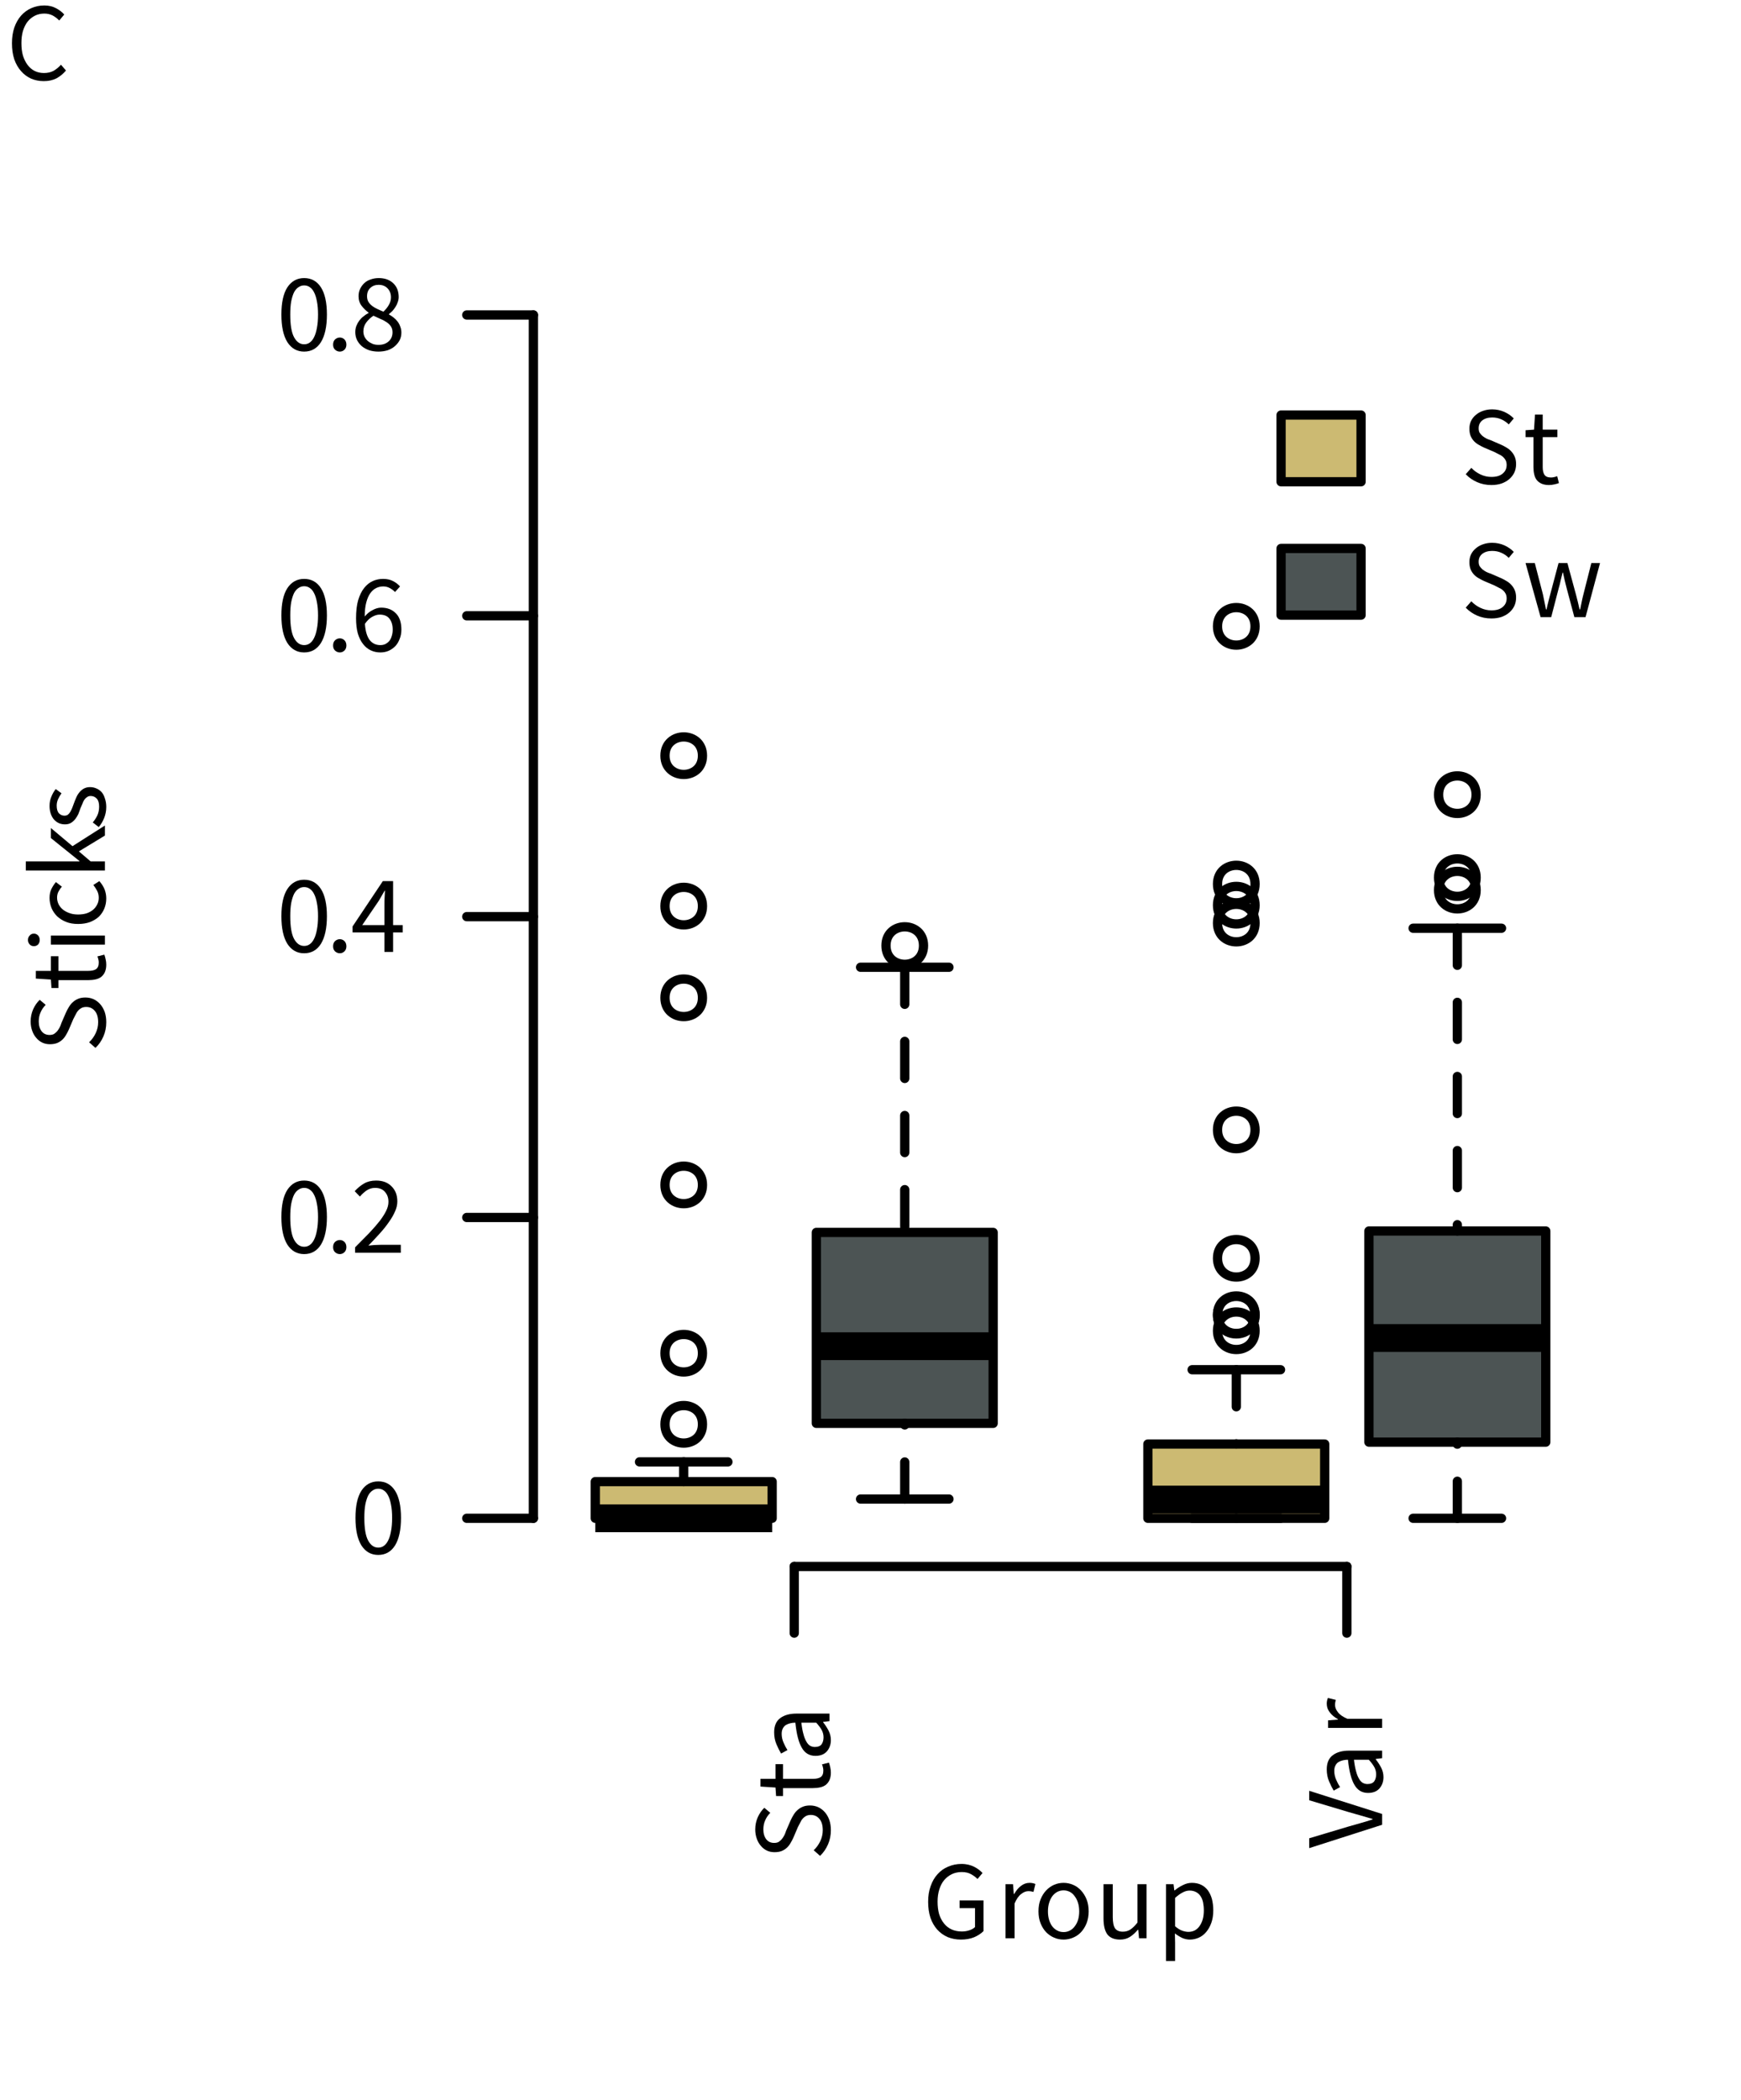 <?xml version="1.0" encoding="UTF-8"?>
<svg xmlns="http://www.w3.org/2000/svg" xmlns:xlink="http://www.w3.org/1999/xlink" width="141" height="170" viewBox="0 0 141 170">
<defs>
<g>
<g id="glyph-0-0">
<path d="M 0.109 -2.453 C 0.109 -2.035 0.031 -1.648 -0.125 -1.297 C -0.281 -0.941 -0.492 -0.633 -0.766 -0.375 L -1.281 -0.828 C -1.062 -1.035 -0.883 -1.281 -0.75 -1.562 C -0.613 -1.852 -0.547 -2.148 -0.547 -2.453 C -0.547 -2.848 -0.633 -3.148 -0.812 -3.359 C -0.988 -3.578 -1.223 -3.688 -1.516 -3.688 C -1.66 -3.688 -1.785 -3.66 -1.891 -3.609 C -1.992 -3.555 -2.082 -3.488 -2.156 -3.406 C -2.238 -3.32 -2.305 -3.219 -2.359 -3.094 C -2.422 -2.977 -2.488 -2.848 -2.562 -2.703 L -2.922 -1.859 C -2.984 -1.723 -3.055 -1.582 -3.141 -1.438 C -3.223 -1.289 -3.32 -1.16 -3.438 -1.047 C -3.562 -0.93 -3.707 -0.836 -3.875 -0.766 C -4.039 -0.703 -4.234 -0.672 -4.453 -0.672 C -4.672 -0.672 -4.875 -0.711 -5.062 -0.797 C -5.258 -0.891 -5.426 -1.02 -5.562 -1.188 C -5.707 -1.352 -5.816 -1.547 -5.891 -1.766 C -5.973 -1.992 -6.016 -2.242 -6.016 -2.516 C -6.016 -2.867 -5.945 -3.195 -5.812 -3.5 C -5.676 -3.801 -5.5 -4.055 -5.281 -4.266 L -4.797 -3.859 C -4.973 -3.68 -5.109 -3.484 -5.203 -3.266 C -5.305 -3.047 -5.359 -2.797 -5.359 -2.516 C -5.359 -2.191 -5.281 -1.926 -5.125 -1.719 C -4.969 -1.52 -4.754 -1.422 -4.484 -1.422 C -4.348 -1.422 -4.227 -1.445 -4.125 -1.5 C -4.031 -1.562 -3.941 -1.641 -3.859 -1.734 C -3.785 -1.828 -3.719 -1.93 -3.656 -2.047 C -3.602 -2.16 -3.555 -2.281 -3.516 -2.406 L -3.156 -3.234 C -3.082 -3.398 -3 -3.555 -2.906 -3.703 C -2.812 -3.859 -2.703 -3.988 -2.578 -4.094 C -2.453 -4.207 -2.305 -4.297 -2.141 -4.359 C -1.984 -4.422 -1.797 -4.453 -1.578 -4.453 C -1.336 -4.453 -1.113 -4.406 -0.906 -4.312 C -0.707 -4.219 -0.531 -4.082 -0.375 -3.906 C -0.227 -3.738 -0.109 -3.531 -0.016 -3.281 C 0.066 -3.039 0.109 -2.766 0.109 -2.453 Z M 0.109 -2.453 "/>
</g>
<g id="glyph-0-1">
<path d="M 0.109 -2.109 C 0.109 -1.879 0.07 -1.68 0 -1.516 C -0.07 -1.359 -0.172 -1.227 -0.297 -1.125 C -0.422 -1.031 -0.57 -0.961 -0.75 -0.922 C -0.938 -0.879 -1.133 -0.859 -1.344 -0.859 L -3.766 -0.859 L -3.766 -0.219 L -4.328 -0.219 L -4.375 -0.906 L -5.594 -0.984 L -5.594 -1.609 L -4.375 -1.609 L -4.375 -2.797 L -3.766 -2.797 L -3.766 -1.609 L -1.344 -1.609 C -1.07 -1.609 -0.863 -1.656 -0.719 -1.75 C -0.57 -1.852 -0.5 -2.031 -0.5 -2.281 C -0.5 -2.363 -0.508 -2.445 -0.531 -2.531 C -0.551 -2.625 -0.578 -2.707 -0.609 -2.781 L -0.047 -2.922 C -0.004 -2.805 0.031 -2.676 0.062 -2.531 C 0.094 -2.395 0.109 -2.254 0.109 -2.109 Z M 0.109 -2.109 "/>
</g>
<g id="glyph-0-2">
<path d="M 0 -0.734 L -4.375 -0.734 L -4.375 -1.469 L 0 -1.469 Z M -5.281 -1.109 C -5.281 -0.973 -5.32 -0.852 -5.406 -0.75 C -5.5 -0.656 -5.613 -0.609 -5.75 -0.609 C -5.895 -0.609 -6.008 -0.656 -6.094 -0.75 C -6.188 -0.852 -6.234 -0.973 -6.234 -1.109 C -6.234 -1.254 -6.188 -1.375 -6.094 -1.469 C -6.008 -1.57 -5.895 -1.625 -5.75 -1.625 C -5.613 -1.625 -5.5 -1.57 -5.406 -1.469 C -5.32 -1.375 -5.281 -1.254 -5.281 -1.109 Z M -5.281 -1.109 "/>
</g>
<g id="glyph-0-3">
<path d="M 0.109 -2.469 C 0.109 -2.176 0.055 -1.906 -0.047 -1.656 C -0.148 -1.406 -0.297 -1.188 -0.484 -1 C -0.68 -0.82 -0.922 -0.676 -1.203 -0.562 C -1.492 -0.457 -1.816 -0.406 -2.172 -0.406 C -2.547 -0.406 -2.875 -0.461 -3.156 -0.578 C -3.438 -0.691 -3.676 -0.844 -3.875 -1.031 C -4.07 -1.227 -4.223 -1.453 -4.328 -1.703 C -4.43 -1.961 -4.484 -2.234 -4.484 -2.516 C -4.484 -2.805 -4.43 -3.051 -4.328 -3.25 C -4.223 -3.457 -4.102 -3.641 -3.969 -3.797 L -3.484 -3.422 C -3.598 -3.297 -3.691 -3.16 -3.766 -3.016 C -3.836 -2.879 -3.875 -2.723 -3.875 -2.547 C -3.875 -2.348 -3.832 -2.164 -3.75 -2 C -3.664 -1.832 -3.547 -1.688 -3.391 -1.562 C -3.242 -1.445 -3.066 -1.352 -2.859 -1.281 C -2.66 -1.207 -2.43 -1.172 -2.172 -1.172 C -1.922 -1.172 -1.691 -1.203 -1.484 -1.266 C -1.285 -1.336 -1.113 -1.43 -0.969 -1.547 C -0.82 -1.672 -0.707 -1.816 -0.625 -1.984 C -0.539 -2.148 -0.5 -2.332 -0.5 -2.531 C -0.5 -2.727 -0.539 -2.91 -0.625 -3.078 C -0.719 -3.254 -0.82 -3.414 -0.938 -3.562 L -0.453 -3.875 C -0.273 -3.676 -0.133 -3.457 -0.031 -3.219 C 0.062 -2.977 0.109 -2.727 0.109 -2.469 Z M 0.109 -2.469 "/>
</g>
<g id="glyph-0-4">
<path d="M 0 -0.734 L -6.406 -0.734 L -6.406 -1.469 L -2.062 -1.469 L -2.062 -1.5 L -4.375 -3.359 L -4.375 -4.172 L -2.625 -2.703 L 0 -4.375 L 0 -3.562 L -2.109 -2.281 L -1.156 -1.469 L 0 -1.469 Z M 0 -0.734 "/>
</g>
<g id="glyph-0-5">
<path d="M 0.109 -1.875 C 0.109 -1.562 0.051 -1.266 -0.062 -0.984 C -0.176 -0.703 -0.32 -0.457 -0.5 -0.25 L -0.984 -0.625 C -0.828 -0.812 -0.703 -1.004 -0.609 -1.203 C -0.516 -1.41 -0.469 -1.645 -0.469 -1.906 C -0.469 -2.195 -0.531 -2.41 -0.656 -2.547 C -0.789 -2.691 -0.957 -2.766 -1.156 -2.766 C -1.27 -2.766 -1.367 -2.734 -1.453 -2.672 C -1.535 -2.617 -1.609 -2.547 -1.672 -2.453 C -1.734 -2.359 -1.785 -2.25 -1.828 -2.125 C -1.879 -2.008 -1.93 -1.891 -1.984 -1.766 C -2.035 -1.609 -2.094 -1.453 -2.156 -1.297 C -2.227 -1.148 -2.312 -1.016 -2.406 -0.891 C -2.508 -0.766 -2.629 -0.66 -2.766 -0.578 C -2.898 -0.504 -3.055 -0.469 -3.234 -0.469 C -3.41 -0.469 -3.57 -0.5 -3.719 -0.562 C -3.875 -0.633 -4.008 -0.734 -4.125 -0.859 C -4.238 -0.992 -4.328 -1.156 -4.391 -1.344 C -4.453 -1.531 -4.484 -1.738 -4.484 -1.969 C -4.484 -2.25 -4.43 -2.504 -4.328 -2.734 C -4.234 -2.961 -4.117 -3.16 -3.984 -3.328 L -3.516 -2.984 C -3.629 -2.828 -3.723 -2.664 -3.797 -2.5 C -3.867 -2.344 -3.906 -2.172 -3.906 -1.984 C -3.906 -1.703 -3.844 -1.492 -3.719 -1.359 C -3.594 -1.234 -3.445 -1.172 -3.281 -1.172 C -3.176 -1.172 -3.082 -1.195 -3 -1.25 C -2.926 -1.312 -2.863 -1.383 -2.812 -1.469 C -2.758 -1.562 -2.707 -1.664 -2.656 -1.781 C -2.613 -1.906 -2.566 -2.031 -2.516 -2.156 C -2.461 -2.312 -2.398 -2.469 -2.328 -2.625 C -2.266 -2.781 -2.18 -2.922 -2.078 -3.047 C -1.984 -3.172 -1.863 -3.273 -1.719 -3.359 C -1.57 -3.441 -1.398 -3.484 -1.203 -3.484 C -1.016 -3.484 -0.844 -3.445 -0.688 -3.375 C -0.531 -3.312 -0.391 -3.211 -0.266 -3.078 C -0.148 -2.941 -0.062 -2.77 0 -2.562 C 0.07 -2.363 0.109 -2.133 0.109 -1.875 Z M 0.109 -1.875 "/>
</g>
<g id="glyph-0-6">
<path d="M 0.109 -1.75 C 0.109 -1.383 0 -1.078 -0.219 -0.828 C -0.438 -0.586 -0.742 -0.469 -1.141 -0.469 C -1.617 -0.469 -1.984 -0.68 -2.234 -1.109 C -2.492 -1.535 -2.672 -2.219 -2.766 -3.156 C -2.91 -3.156 -3.047 -3.141 -3.172 -3.109 C -3.305 -3.078 -3.426 -3.031 -3.531 -2.969 C -3.633 -2.906 -3.719 -2.812 -3.781 -2.688 C -3.844 -2.57 -3.875 -2.426 -3.875 -2.25 C -3.875 -2 -3.82 -1.758 -3.719 -1.531 C -3.625 -1.312 -3.52 -1.113 -3.406 -0.938 L -3.922 -0.656 C -4.047 -0.863 -4.172 -1.113 -4.297 -1.406 C -4.422 -1.695 -4.484 -2.02 -4.484 -2.375 C -4.484 -2.906 -4.316 -3.289 -3.984 -3.531 C -3.66 -3.77 -3.227 -3.891 -2.688 -3.891 L 0 -3.891 L 0 -3.281 L -0.516 -3.219 L -0.516 -3.188 C -0.348 -2.977 -0.203 -2.754 -0.078 -2.516 C 0.047 -2.273 0.109 -2.02 0.109 -1.75 Z M -0.484 -1.969 C -0.484 -2.176 -0.531 -2.367 -0.625 -2.547 C -0.727 -2.734 -0.879 -2.938 -1.078 -3.156 L -2.281 -3.156 C -2.238 -2.781 -2.18 -2.469 -2.109 -2.219 C -2.047 -1.977 -1.969 -1.781 -1.875 -1.625 C -1.789 -1.469 -1.688 -1.352 -1.562 -1.281 C -1.445 -1.219 -1.32 -1.188 -1.188 -1.188 C -0.938 -1.188 -0.754 -1.258 -0.641 -1.406 C -0.535 -1.562 -0.484 -1.75 -0.484 -1.969 Z M -0.484 -1.969 "/>
</g>
<g id="glyph-0-7">
<path d="M 0 -1.891 L -5.906 0 L -5.906 -0.797 L -2.719 -1.75 C -2.363 -1.852 -2.035 -1.945 -1.734 -2.031 C -1.43 -2.113 -1.109 -2.211 -0.766 -2.328 L -0.766 -2.359 C -1.109 -2.461 -1.43 -2.555 -1.734 -2.641 C -2.035 -2.723 -2.363 -2.816 -2.719 -2.922 L -5.906 -3.875 L -5.906 -4.641 L 0 -2.766 Z M 0 -1.891 "/>
</g>
<g id="glyph-0-8">
<path d="M 0 -0.734 L -4.375 -0.734 L -4.375 -1.344 L -3.578 -1.406 L -3.578 -1.438 C -3.859 -1.594 -4.078 -1.773 -4.234 -1.984 C -4.398 -2.191 -4.484 -2.426 -4.484 -2.688 C -4.484 -2.852 -4.453 -3.008 -4.391 -3.156 L -3.75 -3 C -3.77 -2.926 -3.785 -2.859 -3.797 -2.797 C -3.805 -2.742 -3.812 -2.672 -3.812 -2.578 C -3.812 -2.391 -3.734 -2.195 -3.578 -2 C -3.43 -1.801 -3.176 -1.625 -2.812 -1.469 L 0 -1.469 Z M 0 -0.734 "/>
</g>
<g id="glyph-1-0">
<path d="M 2.234 0.109 C 1.66 0.109 1.207 -0.145 0.875 -0.656 C 0.551 -1.176 0.391 -1.922 0.391 -2.891 C 0.391 -3.859 0.551 -4.594 0.875 -5.094 C 1.207 -5.594 1.66 -5.844 2.234 -5.844 C 2.816 -5.844 3.27 -5.594 3.594 -5.094 C 3.914 -4.594 4.078 -3.859 4.078 -2.891 C 4.078 -1.922 3.914 -1.176 3.594 -0.656 C 3.27 -0.145 2.816 0.109 2.234 0.109 Z M 2.234 -0.484 C 2.41 -0.484 2.562 -0.531 2.688 -0.625 C 2.82 -0.719 2.938 -0.859 3.031 -1.047 C 3.133 -1.242 3.211 -1.492 3.266 -1.797 C 3.328 -2.109 3.359 -2.473 3.359 -2.891 C 3.359 -3.305 3.328 -3.664 3.266 -3.969 C 3.211 -4.27 3.133 -4.516 3.031 -4.703 C 2.938 -4.891 2.82 -5.023 2.688 -5.109 C 2.562 -5.203 2.41 -5.25 2.234 -5.25 C 2.066 -5.25 1.914 -5.203 1.781 -5.109 C 1.645 -5.023 1.523 -4.891 1.422 -4.703 C 1.328 -4.516 1.25 -4.27 1.188 -3.969 C 1.133 -3.664 1.109 -3.305 1.109 -2.891 C 1.109 -2.047 1.211 -1.43 1.422 -1.047 C 1.629 -0.672 1.898 -0.484 2.234 -0.484 Z M 2.234 -0.484 "/>
</g>
<g id="glyph-1-1">
<path d="M 1.125 0.109 C 0.977 0.109 0.848 0.055 0.734 -0.047 C 0.629 -0.148 0.578 -0.285 0.578 -0.453 C 0.578 -0.629 0.629 -0.77 0.734 -0.875 C 0.848 -0.977 0.977 -1.031 1.125 -1.031 C 1.27 -1.031 1.395 -0.977 1.5 -0.875 C 1.602 -0.77 1.656 -0.629 1.656 -0.453 C 1.656 -0.285 1.602 -0.148 1.5 -0.047 C 1.395 0.055 1.27 0.109 1.125 0.109 Z M 1.125 0.109 "/>
</g>
<g id="glyph-1-2">
<path d="M 0.359 0 L 0.359 -0.438 C 0.797 -0.875 1.18 -1.266 1.516 -1.609 C 1.848 -1.961 2.129 -2.285 2.359 -2.578 C 2.586 -2.879 2.758 -3.148 2.875 -3.391 C 3 -3.641 3.062 -3.883 3.062 -4.125 C 3.062 -4.445 2.969 -4.711 2.781 -4.922 C 2.602 -5.141 2.332 -5.25 1.969 -5.25 C 1.727 -5.25 1.504 -5.18 1.297 -5.047 C 1.098 -4.91 0.914 -4.742 0.75 -4.547 L 0.328 -4.984 C 0.566 -5.242 0.82 -5.453 1.094 -5.609 C 1.363 -5.766 1.688 -5.844 2.062 -5.844 C 2.594 -5.844 3.008 -5.688 3.312 -5.375 C 3.625 -5.07 3.781 -4.664 3.781 -4.156 C 3.781 -3.883 3.719 -3.613 3.594 -3.344 C 3.477 -3.07 3.316 -2.789 3.109 -2.5 C 2.91 -2.207 2.664 -1.898 2.375 -1.578 C 2.094 -1.266 1.781 -0.93 1.438 -0.578 C 1.594 -0.598 1.754 -0.613 1.922 -0.625 C 2.086 -0.633 2.25 -0.641 2.406 -0.641 L 4.062 -0.641 L 4.062 0 Z M 0.359 0 "/>
</g>
<g id="glyph-1-3">
<path d="M 2.734 0 L 2.734 -1.578 L 0.156 -1.578 L 0.156 -2.062 L 2.609 -5.734 L 3.438 -5.734 L 3.438 -2.172 L 4.219 -2.172 L 4.219 -1.578 L 3.438 -1.578 L 3.438 0 Z M 0.938 -2.172 L 2.734 -2.172 L 2.734 -3.844 C 2.734 -4 2.738 -4.18 2.75 -4.391 C 2.758 -4.609 2.77 -4.797 2.781 -4.953 L 2.75 -4.953 C 2.676 -4.816 2.598 -4.68 2.516 -4.547 C 2.441 -4.41 2.363 -4.273 2.281 -4.141 Z M 0.938 -2.172 "/>
</g>
<g id="glyph-1-4">
<path d="M 2.406 0.109 C 2.125 0.109 1.863 0.051 1.625 -0.062 C 1.383 -0.176 1.176 -0.348 1 -0.578 C 0.82 -0.805 0.68 -1.094 0.578 -1.438 C 0.484 -1.789 0.438 -2.195 0.438 -2.656 C 0.438 -3.227 0.492 -3.719 0.609 -4.125 C 0.734 -4.531 0.895 -4.859 1.094 -5.109 C 1.301 -5.367 1.535 -5.555 1.797 -5.672 C 2.055 -5.785 2.332 -5.844 2.625 -5.844 C 2.938 -5.844 3.203 -5.785 3.422 -5.672 C 3.648 -5.555 3.844 -5.41 4 -5.234 L 3.594 -4.781 C 3.469 -4.914 3.32 -5.023 3.156 -5.109 C 3 -5.191 2.828 -5.234 2.641 -5.234 C 2.441 -5.234 2.254 -5.191 2.078 -5.109 C 1.898 -5.023 1.738 -4.883 1.594 -4.688 C 1.457 -4.5 1.348 -4.25 1.266 -3.938 C 1.18 -3.625 1.141 -3.242 1.141 -2.797 C 1.316 -3.016 1.523 -3.188 1.766 -3.312 C 2.004 -3.445 2.238 -3.516 2.469 -3.516 C 2.969 -3.516 3.363 -3.363 3.656 -3.062 C 3.957 -2.77 4.109 -2.328 4.109 -1.734 C 4.109 -1.461 4.062 -1.211 3.969 -0.984 C 3.883 -0.754 3.766 -0.555 3.609 -0.391 C 3.453 -0.234 3.27 -0.109 3.062 -0.016 C 2.863 0.066 2.645 0.109 2.406 0.109 Z M 2.406 -0.484 C 2.551 -0.484 2.68 -0.508 2.797 -0.562 C 2.922 -0.625 3.031 -0.707 3.125 -0.812 C 3.219 -0.926 3.285 -1.062 3.328 -1.219 C 3.379 -1.375 3.406 -1.547 3.406 -1.734 C 3.406 -2.109 3.316 -2.406 3.141 -2.625 C 2.973 -2.844 2.707 -2.953 2.344 -2.953 C 2.156 -2.953 1.953 -2.891 1.734 -2.766 C 1.523 -2.648 1.332 -2.461 1.156 -2.203 C 1.195 -1.629 1.32 -1.195 1.531 -0.906 C 1.75 -0.625 2.039 -0.484 2.406 -0.484 Z M 2.406 -0.484 "/>
</g>
<g id="glyph-1-5">
<path d="M 2.25 0.109 C 1.977 0.109 1.727 0.07 1.5 0 C 1.27 -0.082 1.07 -0.191 0.906 -0.328 C 0.738 -0.473 0.609 -0.641 0.516 -0.828 C 0.422 -1.023 0.375 -1.238 0.375 -1.469 C 0.375 -1.656 0.406 -1.828 0.469 -1.984 C 0.531 -2.141 0.609 -2.281 0.703 -2.406 C 0.805 -2.539 0.922 -2.656 1.047 -2.75 C 1.172 -2.852 1.305 -2.941 1.453 -3.016 L 1.453 -3.047 C 1.242 -3.203 1.055 -3.383 0.891 -3.594 C 0.723 -3.812 0.641 -4.07 0.641 -4.375 C 0.641 -4.594 0.68 -4.789 0.766 -4.969 C 0.859 -5.156 0.973 -5.312 1.109 -5.438 C 1.254 -5.57 1.426 -5.672 1.625 -5.734 C 1.82 -5.805 2.039 -5.844 2.281 -5.844 C 2.531 -5.844 2.754 -5.805 2.953 -5.734 C 3.148 -5.66 3.316 -5.555 3.453 -5.422 C 3.598 -5.285 3.707 -5.125 3.781 -4.938 C 3.852 -4.75 3.891 -4.539 3.891 -4.312 C 3.891 -4.164 3.863 -4.023 3.812 -3.891 C 3.77 -3.754 3.707 -3.625 3.625 -3.5 C 3.551 -3.383 3.469 -3.273 3.375 -3.172 C 3.281 -3.078 3.191 -3 3.109 -2.938 L 3.109 -2.891 C 3.234 -2.828 3.352 -2.75 3.469 -2.656 C 3.594 -2.562 3.703 -2.453 3.797 -2.328 C 3.891 -2.211 3.961 -2.078 4.016 -1.922 C 4.078 -1.773 4.109 -1.609 4.109 -1.422 C 4.109 -1.203 4.062 -1 3.969 -0.812 C 3.875 -0.633 3.742 -0.473 3.578 -0.328 C 3.422 -0.191 3.227 -0.082 3 0 C 2.77 0.07 2.52 0.109 2.25 0.109 Z M 2.656 -3.125 C 2.844 -3.301 2.988 -3.484 3.094 -3.672 C 3.207 -3.867 3.266 -4.07 3.266 -4.281 C 3.266 -4.57 3.176 -4.812 3 -5 C 2.82 -5.195 2.578 -5.297 2.266 -5.297 C 1.992 -5.297 1.77 -5.211 1.594 -5.047 C 1.414 -4.879 1.328 -4.656 1.328 -4.375 C 1.328 -4.195 1.363 -4.047 1.438 -3.922 C 1.508 -3.805 1.609 -3.695 1.734 -3.594 C 1.859 -3.5 2 -3.414 2.156 -3.344 C 2.312 -3.27 2.477 -3.195 2.656 -3.125 Z M 2.266 -0.438 C 2.598 -0.438 2.867 -0.531 3.078 -0.719 C 3.285 -0.906 3.391 -1.148 3.391 -1.453 C 3.391 -1.641 3.348 -1.797 3.266 -1.922 C 3.18 -2.055 3.066 -2.172 2.922 -2.266 C 2.773 -2.367 2.609 -2.457 2.422 -2.531 C 2.234 -2.613 2.039 -2.703 1.844 -2.797 C 1.613 -2.641 1.422 -2.457 1.266 -2.25 C 1.109 -2.039 1.031 -1.801 1.031 -1.531 C 1.031 -1.375 1.062 -1.227 1.125 -1.094 C 1.188 -0.969 1.273 -0.852 1.391 -0.75 C 1.504 -0.656 1.633 -0.578 1.781 -0.516 C 1.926 -0.461 2.086 -0.438 2.266 -0.438 Z M 2.266 -0.438 "/>
</g>
<g id="glyph-1-6">
<path d="M 3.125 0.109 C 2.738 0.109 2.379 0.039 2.047 -0.094 C 1.723 -0.238 1.441 -0.441 1.203 -0.703 C 0.973 -0.961 0.789 -1.281 0.656 -1.656 C 0.531 -2.039 0.469 -2.473 0.469 -2.953 C 0.469 -3.422 0.535 -3.844 0.672 -4.219 C 0.805 -4.602 0.992 -4.926 1.234 -5.188 C 1.473 -5.457 1.758 -5.66 2.094 -5.797 C 2.426 -5.941 2.785 -6.016 3.172 -6.016 C 3.379 -6.016 3.566 -5.992 3.734 -5.953 C 3.91 -5.91 4.066 -5.852 4.203 -5.781 C 4.348 -5.707 4.473 -5.629 4.578 -5.547 C 4.691 -5.461 4.789 -5.375 4.875 -5.281 L 4.469 -4.797 C 4.312 -4.953 4.133 -5.082 3.938 -5.188 C 3.738 -5.301 3.488 -5.359 3.188 -5.359 C 2.895 -5.359 2.629 -5.301 2.391 -5.188 C 2.148 -5.07 1.941 -4.91 1.766 -4.703 C 1.598 -4.504 1.469 -4.254 1.375 -3.953 C 1.281 -3.66 1.234 -3.332 1.234 -2.969 C 1.234 -2.594 1.273 -2.254 1.359 -1.953 C 1.453 -1.66 1.582 -1.41 1.75 -1.203 C 1.914 -0.992 2.117 -0.832 2.359 -0.719 C 2.609 -0.602 2.891 -0.547 3.203 -0.547 C 3.41 -0.547 3.609 -0.578 3.797 -0.641 C 3.992 -0.703 4.148 -0.789 4.266 -0.906 L 4.266 -2.438 L 3.016 -2.438 L 3.016 -3.062 L 4.953 -3.062 L 4.953 -0.578 C 4.754 -0.379 4.5 -0.211 4.188 -0.078 C 3.875 0.047 3.52 0.109 3.125 0.109 Z M 3.125 0.109 "/>
</g>
<g id="glyph-1-7">
<path d="M 0.734 0 L 0.734 -4.375 L 1.344 -4.375 L 1.406 -3.578 L 1.438 -3.578 C 1.594 -3.859 1.773 -4.078 1.984 -4.234 C 2.191 -4.398 2.426 -4.484 2.688 -4.484 C 2.852 -4.484 3.008 -4.453 3.156 -4.391 L 3 -3.75 C 2.926 -3.77 2.859 -3.785 2.797 -3.797 C 2.742 -3.805 2.672 -3.812 2.578 -3.812 C 2.391 -3.812 2.195 -3.734 2 -3.578 C 1.801 -3.43 1.625 -3.176 1.469 -2.812 L 1.469 0 Z M 0.734 0 "/>
</g>
<g id="glyph-1-8">
<path d="M 2.438 0.109 C 2.164 0.109 1.91 0.055 1.672 -0.047 C 1.43 -0.148 1.219 -0.297 1.031 -0.484 C 0.844 -0.68 0.691 -0.922 0.578 -1.203 C 0.461 -1.492 0.406 -1.816 0.406 -2.172 C 0.406 -2.547 0.461 -2.875 0.578 -3.156 C 0.691 -3.438 0.844 -3.676 1.031 -3.875 C 1.219 -4.07 1.43 -4.223 1.672 -4.328 C 1.91 -4.43 2.164 -4.484 2.438 -4.484 C 2.707 -4.484 2.961 -4.43 3.203 -4.328 C 3.453 -4.223 3.664 -4.07 3.844 -3.875 C 4.031 -3.676 4.18 -3.438 4.297 -3.156 C 4.41 -2.875 4.469 -2.547 4.469 -2.172 C 4.469 -1.816 4.41 -1.492 4.297 -1.203 C 4.18 -0.922 4.031 -0.68 3.844 -0.484 C 3.664 -0.297 3.453 -0.148 3.203 -0.047 C 2.961 0.055 2.707 0.109 2.438 0.109 Z M 2.438 -0.5 C 2.625 -0.5 2.797 -0.539 2.953 -0.625 C 3.109 -0.707 3.238 -0.82 3.344 -0.969 C 3.457 -1.113 3.547 -1.285 3.609 -1.484 C 3.672 -1.691 3.703 -1.922 3.703 -2.172 C 3.703 -2.43 3.672 -2.66 3.609 -2.859 C 3.547 -3.066 3.457 -3.242 3.344 -3.391 C 3.238 -3.547 3.109 -3.664 2.953 -3.75 C 2.797 -3.832 2.625 -3.875 2.438 -3.875 C 2.25 -3.875 2.078 -3.832 1.922 -3.75 C 1.766 -3.664 1.629 -3.547 1.516 -3.391 C 1.41 -3.242 1.328 -3.066 1.266 -2.859 C 1.203 -2.66 1.172 -2.43 1.172 -2.172 C 1.172 -1.922 1.203 -1.691 1.266 -1.484 C 1.328 -1.285 1.41 -1.113 1.516 -0.969 C 1.629 -0.82 1.766 -0.707 1.922 -0.625 C 2.078 -0.539 2.25 -0.5 2.438 -0.5 Z M 2.438 -0.5 "/>
</g>
<g id="glyph-1-9">
<path d="M 2.016 0.109 C 1.547 0.109 1.203 -0.031 0.984 -0.312 C 0.773 -0.602 0.672 -1.035 0.672 -1.609 L 0.672 -4.375 L 1.422 -4.375 L 1.422 -1.703 C 1.422 -1.285 1.484 -0.984 1.609 -0.797 C 1.742 -0.617 1.953 -0.531 2.234 -0.531 C 2.461 -0.531 2.664 -0.586 2.844 -0.703 C 3.02 -0.816 3.211 -1.004 3.422 -1.266 L 3.422 -4.375 L 4.156 -4.375 L 4.156 0 L 3.547 0 L 3.484 -0.688 L 3.453 -0.688 C 3.254 -0.445 3.039 -0.254 2.812 -0.109 C 2.582 0.035 2.316 0.109 2.016 0.109 Z M 2.016 0.109 "/>
</g>
<g id="glyph-1-10">
<path d="M 0.734 1.844 L 0.734 -4.375 L 1.344 -4.375 L 1.406 -3.875 L 1.438 -3.875 C 1.633 -4.039 1.852 -4.18 2.094 -4.297 C 2.332 -4.422 2.578 -4.484 2.828 -4.484 C 3.117 -4.484 3.367 -4.43 3.578 -4.328 C 3.797 -4.223 3.977 -4.07 4.125 -3.875 C 4.27 -3.676 4.379 -3.441 4.453 -3.172 C 4.523 -2.898 4.562 -2.594 4.562 -2.25 C 4.562 -1.875 4.508 -1.539 4.406 -1.25 C 4.301 -0.957 4.16 -0.707 3.984 -0.5 C 3.816 -0.301 3.617 -0.148 3.391 -0.047 C 3.16 0.055 2.922 0.109 2.672 0.109 C 2.461 0.109 2.258 0.066 2.062 -0.016 C 1.863 -0.109 1.66 -0.234 1.453 -0.391 L 1.469 0.375 L 1.469 1.844 Z M 2.547 -0.516 C 2.723 -0.516 2.891 -0.551 3.047 -0.625 C 3.203 -0.707 3.332 -0.82 3.438 -0.969 C 3.551 -1.125 3.641 -1.305 3.703 -1.516 C 3.766 -1.734 3.797 -1.977 3.797 -2.25 C 3.797 -2.488 3.773 -2.707 3.734 -2.906 C 3.691 -3.102 3.625 -3.27 3.531 -3.406 C 3.438 -3.551 3.316 -3.66 3.172 -3.734 C 3.023 -3.816 2.848 -3.859 2.641 -3.859 C 2.453 -3.859 2.266 -3.805 2.078 -3.703 C 1.891 -3.609 1.688 -3.461 1.469 -3.266 L 1.469 -0.969 C 1.664 -0.801 1.859 -0.68 2.047 -0.609 C 2.234 -0.547 2.398 -0.516 2.547 -0.516 Z M 2.547 -0.516 "/>
</g>
<g id="glyph-1-11">
<path d="M 2.453 0.109 C 2.035 0.109 1.648 0.031 1.297 -0.125 C 0.941 -0.281 0.633 -0.492 0.375 -0.766 L 0.828 -1.281 C 1.035 -1.062 1.281 -0.883 1.562 -0.75 C 1.852 -0.613 2.148 -0.547 2.453 -0.547 C 2.848 -0.547 3.148 -0.633 3.359 -0.812 C 3.578 -0.988 3.688 -1.223 3.688 -1.516 C 3.688 -1.66 3.66 -1.785 3.609 -1.891 C 3.555 -1.992 3.488 -2.082 3.406 -2.156 C 3.32 -2.238 3.219 -2.305 3.094 -2.359 C 2.977 -2.422 2.848 -2.488 2.703 -2.562 L 1.859 -2.922 C 1.723 -2.984 1.582 -3.055 1.438 -3.141 C 1.289 -3.223 1.16 -3.32 1.047 -3.438 C 0.93 -3.562 0.836 -3.707 0.766 -3.875 C 0.703 -4.039 0.672 -4.234 0.672 -4.453 C 0.672 -4.672 0.711 -4.875 0.797 -5.062 C 0.891 -5.258 1.02 -5.426 1.188 -5.562 C 1.352 -5.707 1.547 -5.816 1.766 -5.891 C 1.992 -5.973 2.242 -6.016 2.516 -6.016 C 2.867 -6.016 3.195 -5.945 3.5 -5.812 C 3.801 -5.676 4.055 -5.5 4.266 -5.281 L 3.859 -4.797 C 3.68 -4.973 3.484 -5.109 3.266 -5.203 C 3.047 -5.305 2.797 -5.359 2.516 -5.359 C 2.191 -5.359 1.926 -5.281 1.719 -5.125 C 1.52 -4.969 1.422 -4.754 1.422 -4.484 C 1.422 -4.348 1.445 -4.227 1.5 -4.125 C 1.562 -4.031 1.641 -3.941 1.734 -3.859 C 1.828 -3.785 1.93 -3.719 2.047 -3.656 C 2.16 -3.602 2.281 -3.555 2.406 -3.516 L 3.234 -3.156 C 3.398 -3.082 3.555 -3 3.703 -2.906 C 3.859 -2.812 3.988 -2.703 4.094 -2.578 C 4.207 -2.453 4.297 -2.305 4.359 -2.141 C 4.422 -1.984 4.453 -1.797 4.453 -1.578 C 4.453 -1.336 4.406 -1.113 4.312 -0.906 C 4.219 -0.707 4.082 -0.531 3.906 -0.375 C 3.738 -0.227 3.531 -0.109 3.281 -0.016 C 3.039 0.066 2.766 0.109 2.453 0.109 Z M 2.453 0.109 "/>
</g>
<g id="glyph-1-12">
<path d="M 2.109 0.109 C 1.879 0.109 1.68 0.07 1.516 0 C 1.359 -0.07 1.227 -0.172 1.125 -0.297 C 1.031 -0.422 0.961 -0.57 0.922 -0.75 C 0.879 -0.938 0.859 -1.133 0.859 -1.344 L 0.859 -3.766 L 0.219 -3.766 L 0.219 -4.328 L 0.906 -4.375 L 0.984 -5.594 L 1.609 -5.594 L 1.609 -4.375 L 2.797 -4.375 L 2.797 -3.766 L 1.609 -3.766 L 1.609 -1.344 C 1.609 -1.07 1.656 -0.863 1.75 -0.719 C 1.852 -0.57 2.031 -0.5 2.281 -0.5 C 2.363 -0.5 2.445 -0.508 2.531 -0.531 C 2.625 -0.551 2.707 -0.578 2.781 -0.609 L 2.922 -0.047 C 2.805 -0.004 2.676 0.031 2.531 0.062 C 2.395 0.094 2.254 0.109 2.109 0.109 Z M 2.109 0.109 "/>
</g>
<g id="glyph-1-13">
<path d="M 1.438 0 L 0.219 -4.375 L 0.969 -4.375 L 1.625 -1.844 C 1.664 -1.633 1.707 -1.43 1.75 -1.234 C 1.789 -1.035 1.832 -0.832 1.875 -0.625 L 1.922 -0.625 C 1.961 -0.832 2.008 -1.035 2.062 -1.234 C 2.113 -1.43 2.164 -1.633 2.219 -1.844 L 2.891 -4.375 L 3.609 -4.375 L 4.297 -1.844 C 4.348 -1.633 4.398 -1.43 4.453 -1.234 C 4.504 -1.035 4.551 -0.832 4.594 -0.625 L 4.641 -0.625 C 4.68 -0.832 4.723 -1.035 4.766 -1.234 C 4.805 -1.43 4.852 -1.633 4.906 -1.844 L 5.547 -4.375 L 6.25 -4.375 L 5.078 0 L 4.172 0 L 3.547 -2.344 C 3.492 -2.551 3.441 -2.758 3.391 -2.969 C 3.348 -3.176 3.301 -3.391 3.25 -3.609 L 3.219 -3.609 C 3.164 -3.391 3.113 -3.176 3.062 -2.969 C 3.02 -2.758 2.969 -2.551 2.906 -2.344 L 2.297 0 Z M 1.438 0 "/>
</g>
<g id="glyph-1-14">
<path d="M 3.047 0.109 C 2.672 0.109 2.328 0.039 2.016 -0.094 C 1.703 -0.238 1.43 -0.441 1.203 -0.703 C 0.973 -0.961 0.789 -1.281 0.656 -1.656 C 0.531 -2.039 0.469 -2.473 0.469 -2.953 C 0.469 -3.422 0.531 -3.844 0.656 -4.219 C 0.789 -4.602 0.973 -4.926 1.203 -5.188 C 1.441 -5.457 1.719 -5.66 2.031 -5.797 C 2.352 -5.941 2.707 -6.016 3.094 -6.016 C 3.445 -6.016 3.758 -5.941 4.031 -5.797 C 4.312 -5.648 4.535 -5.477 4.703 -5.281 L 4.297 -4.797 C 4.141 -4.961 3.961 -5.098 3.766 -5.203 C 3.566 -5.305 3.344 -5.359 3.094 -5.359 C 2.812 -5.359 2.555 -5.301 2.328 -5.188 C 2.098 -5.07 1.898 -4.91 1.734 -4.703 C 1.578 -4.504 1.453 -4.254 1.359 -3.953 C 1.273 -3.66 1.234 -3.332 1.234 -2.969 C 1.234 -2.594 1.273 -2.254 1.359 -1.953 C 1.453 -1.66 1.578 -1.41 1.734 -1.203 C 1.891 -0.992 2.078 -0.832 2.297 -0.719 C 2.523 -0.602 2.781 -0.547 3.062 -0.547 C 3.352 -0.547 3.609 -0.602 3.828 -0.719 C 4.047 -0.844 4.25 -1.008 4.438 -1.219 L 4.844 -0.75 C 4.613 -0.477 4.352 -0.266 4.062 -0.109 C 3.77 0.035 3.43 0.109 3.047 0.109 Z M 3.047 0.109 "/>
</g>
</g>
</defs>
<rect x="-14.1" y="-17" width="169.2" height="204" fill="rgb(100%, 100%, 100%)" fill-opacity="1"/>
<path fill-rule="nonzero" fill="rgb(80%, 72.941%, 44.706%)" fill-opacity="1" d="M 48.211 122.902 L 62.535 122.902 L 62.535 119.934 L 48.211 119.934 Z M 48.211 122.902 "/>
<path fill="none" stroke-width="2.25" stroke-linecap="butt" stroke-linejoin="round" stroke="rgb(0%, 0%, 0%)" stroke-opacity="1" stroke-miterlimit="10" d="M 48.211 122.902 L 62.535 122.902 "/>
<path fill="none" stroke-width="0.75" stroke-linecap="round" stroke-linejoin="round" stroke="rgb(0%, 0%, 0%)" stroke-opacity="1" stroke-dasharray="3 3" stroke-miterlimit="10" d="M 55.371 122.902 L 55.371 122.902 "/>
<path fill="none" stroke-width="0.75" stroke-linecap="round" stroke-linejoin="round" stroke="rgb(0%, 0%, 0%)" stroke-opacity="1" stroke-dasharray="3 3" stroke-miterlimit="10" d="M 55.371 118.336 L 55.371 119.934 "/>
<path fill="none" stroke-width="0.75" stroke-linecap="round" stroke-linejoin="round" stroke="rgb(0%, 0%, 0%)" stroke-opacity="1" stroke-miterlimit="10" d="M 51.793 122.902 L 58.953 122.902 "/>
<path fill="none" stroke-width="0.75" stroke-linecap="round" stroke-linejoin="round" stroke="rgb(0%, 0%, 0%)" stroke-opacity="1" stroke-miterlimit="10" d="M 51.793 118.336 L 58.953 118.336 "/>
<path fill="none" stroke-width="0.75" stroke-linecap="round" stroke-linejoin="round" stroke="rgb(0%, 0%, 0%)" stroke-opacity="1" stroke-miterlimit="10" d="M 48.211 122.902 L 62.535 122.902 L 62.535 119.934 L 48.211 119.934 Z M 48.211 122.902 "/>
<path fill="none" stroke-width="0.75" stroke-linecap="round" stroke-linejoin="round" stroke="rgb(0%, 0%, 0%)" stroke-opacity="1" stroke-miterlimit="10" d="M 56.891 109.539 C 56.891 111.566 53.855 111.566 53.855 109.539 C 53.855 107.516 56.891 107.516 56.891 109.539 "/>
<path fill="none" stroke-width="0.75" stroke-linecap="round" stroke-linejoin="round" stroke="rgb(0%, 0%, 0%)" stroke-opacity="1" stroke-miterlimit="10" d="M 56.891 115.293 C 56.891 117.32 53.855 117.32 53.855 115.293 C 53.855 113.27 56.891 113.27 56.891 115.293 "/>
<path fill="none" stroke-width="0.75" stroke-linecap="round" stroke-linejoin="round" stroke="rgb(0%, 0%, 0%)" stroke-opacity="1" stroke-miterlimit="10" d="M 56.891 80.77 C 56.891 82.797 53.855 82.797 53.855 80.77 C 53.855 78.746 56.891 78.746 56.891 80.77 "/>
<path fill="none" stroke-width="0.75" stroke-linecap="round" stroke-linejoin="round" stroke="rgb(0%, 0%, 0%)" stroke-opacity="1" stroke-miterlimit="10" d="M 56.891 61.172 C 56.891 63.195 53.855 63.195 53.855 61.172 C 53.855 59.145 56.891 59.145 56.891 61.172 "/>
<path fill="none" stroke-width="0.75" stroke-linecap="round" stroke-linejoin="round" stroke="rgb(0%, 0%, 0%)" stroke-opacity="1" stroke-miterlimit="10" d="M 56.891 95.918 C 56.891 97.941 53.855 97.941 53.855 95.918 C 53.855 93.891 56.891 93.891 56.891 95.918 "/>
<path fill="none" stroke-width="0.75" stroke-linecap="round" stroke-linejoin="round" stroke="rgb(0%, 0%, 0%)" stroke-opacity="1" stroke-miterlimit="10" d="M 56.891 73.348 C 56.891 75.371 53.855 75.371 53.855 73.348 C 53.855 71.32 56.891 71.32 56.891 73.348 "/>
<path fill-rule="nonzero" fill="rgb(29.804%, 32.941%, 32.941%)" fill-opacity="1" d="M 66.113 115.215 L 80.434 115.215 L 80.434 99.762 L 66.113 99.762 Z M 66.113 115.215 "/>
<path fill="none" stroke-width="2.25" stroke-linecap="butt" stroke-linejoin="round" stroke="rgb(0%, 0%, 0%)" stroke-opacity="1" stroke-miterlimit="10" d="M 66.113 108.973 L 80.434 108.973 "/>
<path fill="none" stroke-width="0.75" stroke-linecap="round" stroke-linejoin="round" stroke="rgb(0%, 0%, 0%)" stroke-opacity="1" stroke-dasharray="3 3" stroke-miterlimit="10" d="M 73.273 121.344 L 73.273 115.215 "/>
<path fill="none" stroke-width="0.75" stroke-linecap="round" stroke-linejoin="round" stroke="rgb(0%, 0%, 0%)" stroke-opacity="1" stroke-dasharray="3 3" stroke-miterlimit="10" d="M 73.273 78.297 L 73.273 99.762 "/>
<path fill="none" stroke-width="0.75" stroke-linecap="round" stroke-linejoin="round" stroke="rgb(0%, 0%, 0%)" stroke-opacity="1" stroke-miterlimit="10" d="M 69.695 121.344 L 76.855 121.344 "/>
<path fill="none" stroke-width="0.75" stroke-linecap="round" stroke-linejoin="round" stroke="rgb(0%, 0%, 0%)" stroke-opacity="1" stroke-miterlimit="10" d="M 69.695 78.297 L 76.855 78.297 "/>
<path fill="none" stroke-width="0.75" stroke-linecap="round" stroke-linejoin="round" stroke="rgb(0%, 0%, 0%)" stroke-opacity="1" stroke-miterlimit="10" d="M 66.113 115.215 L 80.434 115.215 L 80.434 99.762 L 66.113 99.762 Z M 66.113 115.215 "/>
<path fill="none" stroke-width="0.75" stroke-linecap="round" stroke-linejoin="round" stroke="rgb(0%, 0%, 0%)" stroke-opacity="1" stroke-miterlimit="10" d="M 74.793 76.543 C 74.793 78.566 71.754 78.566 71.754 76.543 C 71.754 74.516 74.793 74.516 74.793 76.543 "/>
<path fill-rule="nonzero" fill="rgb(80%, 72.941%, 44.706%)" fill-opacity="1" d="M 92.965 122.902 L 107.285 122.902 L 107.285 116.891 L 92.965 116.891 Z M 92.965 122.902 "/>
<path fill="none" stroke-width="2.25" stroke-linecap="butt" stroke-linejoin="round" stroke="rgb(0%, 0%, 0%)" stroke-opacity="1" stroke-miterlimit="10" d="M 92.965 121.383 L 107.285 121.383 "/>
<path fill="none" stroke-width="0.75" stroke-linecap="round" stroke-linejoin="round" stroke="rgb(0%, 0%, 0%)" stroke-opacity="1" stroke-dasharray="3 3" stroke-miterlimit="10" d="M 100.125 122.902 L 100.125 122.902 "/>
<path fill="none" stroke-width="0.75" stroke-linecap="round" stroke-linejoin="round" stroke="rgb(0%, 0%, 0%)" stroke-opacity="1" stroke-dasharray="3 3" stroke-miterlimit="10" d="M 100.125 110.875 L 100.125 116.891 "/>
<path fill="none" stroke-width="0.75" stroke-linecap="round" stroke-linejoin="round" stroke="rgb(0%, 0%, 0%)" stroke-opacity="1" stroke-miterlimit="10" d="M 96.547 122.902 L 103.707 122.902 "/>
<path fill="none" stroke-width="0.75" stroke-linecap="round" stroke-linejoin="round" stroke="rgb(0%, 0%, 0%)" stroke-opacity="1" stroke-miterlimit="10" d="M 96.547 110.875 L 103.707 110.875 "/>
<path fill="none" stroke-width="0.75" stroke-linecap="round" stroke-linejoin="round" stroke="rgb(0%, 0%, 0%)" stroke-opacity="1" stroke-miterlimit="10" d="M 92.965 122.902 L 107.285 122.902 L 107.285 116.891 L 92.965 116.891 Z M 92.965 122.902 "/>
<path fill="none" stroke-width="0.75" stroke-linecap="round" stroke-linejoin="round" stroke="rgb(0%, 0%, 0%)" stroke-opacity="1" stroke-miterlimit="10" d="M 101.645 74.719 C 101.645 76.746 98.605 76.746 98.605 74.719 C 98.605 72.695 101.645 72.695 101.645 74.719 "/>
<path fill="none" stroke-width="0.75" stroke-linecap="round" stroke-linejoin="round" stroke="rgb(0%, 0%, 0%)" stroke-opacity="1" stroke-miterlimit="10" d="M 101.645 106.457 C 101.645 108.484 98.605 108.484 98.605 106.457 C 98.605 104.434 101.645 104.434 101.645 106.457 "/>
<path fill="none" stroke-width="0.75" stroke-linecap="round" stroke-linejoin="round" stroke="rgb(0%, 0%, 0%)" stroke-opacity="1" stroke-miterlimit="10" d="M 101.645 106.422 C 101.645 108.445 98.605 108.445 98.605 106.422 C 98.605 104.398 101.645 104.398 101.645 106.422 "/>
<path fill="none" stroke-width="0.75" stroke-linecap="round" stroke-linejoin="round" stroke="rgb(0%, 0%, 0%)" stroke-opacity="1" stroke-miterlimit="10" d="M 101.645 71.562 C 101.645 73.59 98.605 73.59 98.605 71.562 C 98.605 69.539 101.645 69.539 101.645 71.562 "/>
<path fill="none" stroke-width="0.75" stroke-linecap="round" stroke-linejoin="round" stroke="rgb(0%, 0%, 0%)" stroke-opacity="1" stroke-miterlimit="10" d="M 101.645 101.855 C 101.645 103.879 98.605 103.879 98.605 101.855 C 98.605 99.832 101.645 99.832 101.645 101.855 "/>
<path fill="none" stroke-width="0.75" stroke-linecap="round" stroke-linejoin="round" stroke="rgb(0%, 0%, 0%)" stroke-opacity="1" stroke-miterlimit="10" d="M 101.645 91.461 C 101.645 93.488 98.605 93.488 98.605 91.461 C 98.605 89.438 101.645 89.438 101.645 91.461 "/>
<path fill="none" stroke-width="0.75" stroke-linecap="round" stroke-linejoin="round" stroke="rgb(0%, 0%, 0%)" stroke-opacity="1" stroke-miterlimit="10" d="M 101.645 73.273 C 101.645 75.297 98.605 75.297 98.605 73.273 C 98.605 71.246 101.645 71.246 101.645 73.273 "/>
<path fill="none" stroke-width="0.75" stroke-linecap="round" stroke-linejoin="round" stroke="rgb(0%, 0%, 0%)" stroke-opacity="1" stroke-miterlimit="10" d="M 101.645 107.723 C 101.645 109.746 98.605 109.746 98.605 107.723 C 98.605 105.695 101.645 105.695 101.645 107.723 "/>
<path fill="none" stroke-width="0.75" stroke-linecap="round" stroke-linejoin="round" stroke="rgb(0%, 0%, 0%)" stroke-opacity="1" stroke-miterlimit="10" d="M 101.645 50.703 C 101.645 52.727 98.605 52.727 98.605 50.703 C 98.605 48.676 101.645 48.676 101.645 50.703 "/>
<path fill-rule="nonzero" fill="rgb(29.804%, 32.941%, 32.941%)" fill-opacity="1" d="M 110.867 116.738 L 125.188 116.738 L 125.188 99.645 L 110.867 99.645 Z M 110.867 116.738 "/>
<path fill="none" stroke-width="2.25" stroke-linecap="butt" stroke-linejoin="round" stroke="rgb(0%, 0%, 0%)" stroke-opacity="1" stroke-miterlimit="10" d="M 110.867 108.309 L 125.188 108.309 "/>
<path fill="none" stroke-width="0.75" stroke-linecap="round" stroke-linejoin="round" stroke="rgb(0%, 0%, 0%)" stroke-opacity="1" stroke-dasharray="3 3" stroke-miterlimit="10" d="M 118.027 122.902 L 118.027 116.738 "/>
<path fill="none" stroke-width="0.75" stroke-linecap="round" stroke-linejoin="round" stroke="rgb(0%, 0%, 0%)" stroke-opacity="1" stroke-dasharray="3 3" stroke-miterlimit="10" d="M 118.027 75.137 L 118.027 99.645 "/>
<path fill="none" stroke-width="0.75" stroke-linecap="round" stroke-linejoin="round" stroke="rgb(0%, 0%, 0%)" stroke-opacity="1" stroke-miterlimit="10" d="M 114.445 122.902 L 121.605 122.902 "/>
<path fill="none" stroke-width="0.75" stroke-linecap="round" stroke-linejoin="round" stroke="rgb(0%, 0%, 0%)" stroke-opacity="1" stroke-miterlimit="10" d="M 114.445 75.137 L 121.605 75.137 "/>
<path fill="none" stroke-width="0.75" stroke-linecap="round" stroke-linejoin="round" stroke="rgb(0%, 0%, 0%)" stroke-opacity="1" stroke-miterlimit="10" d="M 110.867 116.738 L 125.188 116.738 L 125.188 99.645 L 110.867 99.645 Z M 110.867 116.738 "/>
<path fill="none" stroke-width="0.75" stroke-linecap="round" stroke-linejoin="round" stroke="rgb(0%, 0%, 0%)" stroke-opacity="1" stroke-miterlimit="10" d="M 119.547 64.328 C 119.547 66.352 116.508 66.352 116.508 64.328 C 116.508 62.301 119.547 62.301 119.547 64.328 "/>
<path fill="none" stroke-width="0.75" stroke-linecap="round" stroke-linejoin="round" stroke="rgb(0%, 0%, 0%)" stroke-opacity="1" stroke-miterlimit="10" d="M 119.547 72.055 C 119.547 74.078 116.508 74.078 116.508 72.055 C 116.508 70.027 119.547 70.027 119.547 72.055 "/>
<path fill="none" stroke-width="0.75" stroke-linecap="round" stroke-linejoin="round" stroke="rgb(0%, 0%, 0%)" stroke-opacity="1" stroke-miterlimit="10" d="M 119.547 71.039 C 119.547 73.062 116.508 73.062 116.508 71.039 C 116.508 69.016 119.547 69.016 119.547 71.039 "/>
<g fill="rgb(0%, 0%, 0%)" fill-opacity="1">
<use xlink:href="#glyph-0-0" x="8.497" y="85.199"/>
<use xlink:href="#glyph-0-1" x="8.497" y="80.199"/>
<use xlink:href="#glyph-0-2" x="8.497" y="77.199"/>
<use xlink:href="#glyph-0-3" x="8.497" y="75.199"/>
<use xlink:href="#glyph-0-4" x="8.497" y="71.199"/>
<use xlink:href="#glyph-0-5" x="8.497" y="67.199"/>
</g>
<path fill="none" stroke-width="0.75" stroke-linecap="round" stroke-linejoin="round" stroke="rgb(0%, 0%, 0%)" stroke-opacity="1" stroke-miterlimit="10" d="M 64.324 126.801 L 109.078 126.801 "/>
<path fill="none" stroke-width="0.75" stroke-linecap="round" stroke-linejoin="round" stroke="rgb(0%, 0%, 0%)" stroke-opacity="1" stroke-miterlimit="10" d="M 64.324 126.801 L 64.324 132.199 "/>
<path fill="none" stroke-width="0.75" stroke-linecap="round" stroke-linejoin="round" stroke="rgb(0%, 0%, 0%)" stroke-opacity="1" stroke-miterlimit="10" d="M 109.078 126.801 L 109.078 132.199 "/>
<g fill="rgb(0%, 0%, 0%)" fill-opacity="1">
<use xlink:href="#glyph-0-0" x="67.181" y="150.602"/>
<use xlink:href="#glyph-0-1" x="67.181" y="145.602"/>
<use xlink:href="#glyph-0-6" x="67.181" y="142.602"/>
</g>
<g fill="rgb(0%, 0%, 0%)" fill-opacity="1">
<use xlink:href="#glyph-0-7" x="111.935" y="149.602"/>
<use xlink:href="#glyph-0-6" x="111.935" y="145.602"/>
<use xlink:href="#glyph-0-8" x="111.935" y="140.602"/>
</g>
<path fill="none" stroke-width="0.75" stroke-linecap="round" stroke-linejoin="round" stroke="rgb(0%, 0%, 0%)" stroke-opacity="1" stroke-miterlimit="10" d="M 43.199 122.902 L 43.199 25.496 "/>
<path fill="none" stroke-width="0.75" stroke-linecap="round" stroke-linejoin="round" stroke="rgb(0%, 0%, 0%)" stroke-opacity="1" stroke-miterlimit="10" d="M 43.199 122.902 L 37.801 122.902 "/>
<path fill="none" stroke-width="0.75" stroke-linecap="round" stroke-linejoin="round" stroke="rgb(0%, 0%, 0%)" stroke-opacity="1" stroke-miterlimit="10" d="M 43.199 98.551 L 37.801 98.551 "/>
<path fill="none" stroke-width="0.75" stroke-linecap="round" stroke-linejoin="round" stroke="rgb(0%, 0%, 0%)" stroke-opacity="1" stroke-miterlimit="10" d="M 43.199 74.199 L 37.801 74.199 "/>
<path fill="none" stroke-width="0.75" stroke-linecap="round" stroke-linejoin="round" stroke="rgb(0%, 0%, 0%)" stroke-opacity="1" stroke-miterlimit="10" d="M 43.199 49.848 L 37.801 49.848 "/>
<path fill="none" stroke-width="0.75" stroke-linecap="round" stroke-linejoin="round" stroke="rgb(0%, 0%, 0%)" stroke-opacity="1" stroke-miterlimit="10" d="M 43.199 25.496 L 37.801 25.496 "/>
<g fill="rgb(0%, 0%, 0%)" fill-opacity="1">
<use xlink:href="#glyph-1-0" x="28.398" y="125.759"/>
</g>
<g fill="rgb(0%, 0%, 0%)" fill-opacity="1">
<use xlink:href="#glyph-1-0" x="22.398" y="101.407"/>
<use xlink:href="#glyph-1-1" x="26.398" y="101.407"/>
<use xlink:href="#glyph-1-2" x="28.398" y="101.407"/>
</g>
<g fill="rgb(0%, 0%, 0%)" fill-opacity="1">
<use xlink:href="#glyph-1-0" x="22.398" y="77.056"/>
<use xlink:href="#glyph-1-1" x="26.398" y="77.056"/>
<use xlink:href="#glyph-1-3" x="28.398" y="77.056"/>
</g>
<g fill="rgb(0%, 0%, 0%)" fill-opacity="1">
<use xlink:href="#glyph-1-0" x="22.398" y="52.704"/>
<use xlink:href="#glyph-1-1" x="26.398" y="52.704"/>
<use xlink:href="#glyph-1-4" x="28.398" y="52.704"/>
</g>
<g fill="rgb(0%, 0%, 0%)" fill-opacity="1">
<use xlink:href="#glyph-1-0" x="22.398" y="28.353"/>
<use xlink:href="#glyph-1-1" x="26.398" y="28.353"/>
<use xlink:href="#glyph-1-5" x="28.398" y="28.353"/>
</g>
<g fill="rgb(0%, 0%, 0%)" fill-opacity="1">
<use xlink:href="#glyph-1-6" x="74.699" y="156.896"/>
<use xlink:href="#glyph-1-7" x="80.699" y="156.896"/>
<use xlink:href="#glyph-1-8" x="83.699" y="156.896"/>
<use xlink:href="#glyph-1-9" x="88.699" y="156.896"/>
<use xlink:href="#glyph-1-10" x="93.699" y="156.896"/>
</g>
<path fill-rule="nonzero" fill="rgb(80%, 72.941%, 44.706%)" fill-opacity="1" stroke-width="0.75" stroke-linecap="round" stroke-linejoin="round" stroke="rgb(0%, 0%, 0%)" stroke-opacity="1" stroke-miterlimit="10" d="M 103.75 33.598 L 110.23 33.598 L 110.23 38.996 L 103.75 38.996 Z M 103.75 33.598 "/>
<path fill-rule="nonzero" fill="rgb(29.804%, 32.941%, 32.941%)" fill-opacity="1" stroke-width="0.75" stroke-linecap="round" stroke-linejoin="round" stroke="rgb(0%, 0%, 0%)" stroke-opacity="1" stroke-miterlimit="10" d="M 103.75 44.395 L 110.23 44.395 L 110.23 49.793 L 103.75 49.793 Z M 103.75 44.395 "/>
<g fill="rgb(0%, 0%, 0%)" fill-opacity="1">
<use xlink:href="#glyph-1-11" x="118.332" y="39.153"/>
<use xlink:href="#glyph-1-12" x="123.332" y="39.153"/>
</g>
<g fill="rgb(0%, 0%, 0%)" fill-opacity="1">
<use xlink:href="#glyph-1-11" x="118.332" y="49.954"/>
<use xlink:href="#glyph-1-13" x="123.332" y="49.954"/>
</g>
<g fill="rgb(0%, 0%, 0%)" fill-opacity="1">
<use xlink:href="#glyph-1-14" x="0.5" y="6.458"/>
</g>
</svg>
